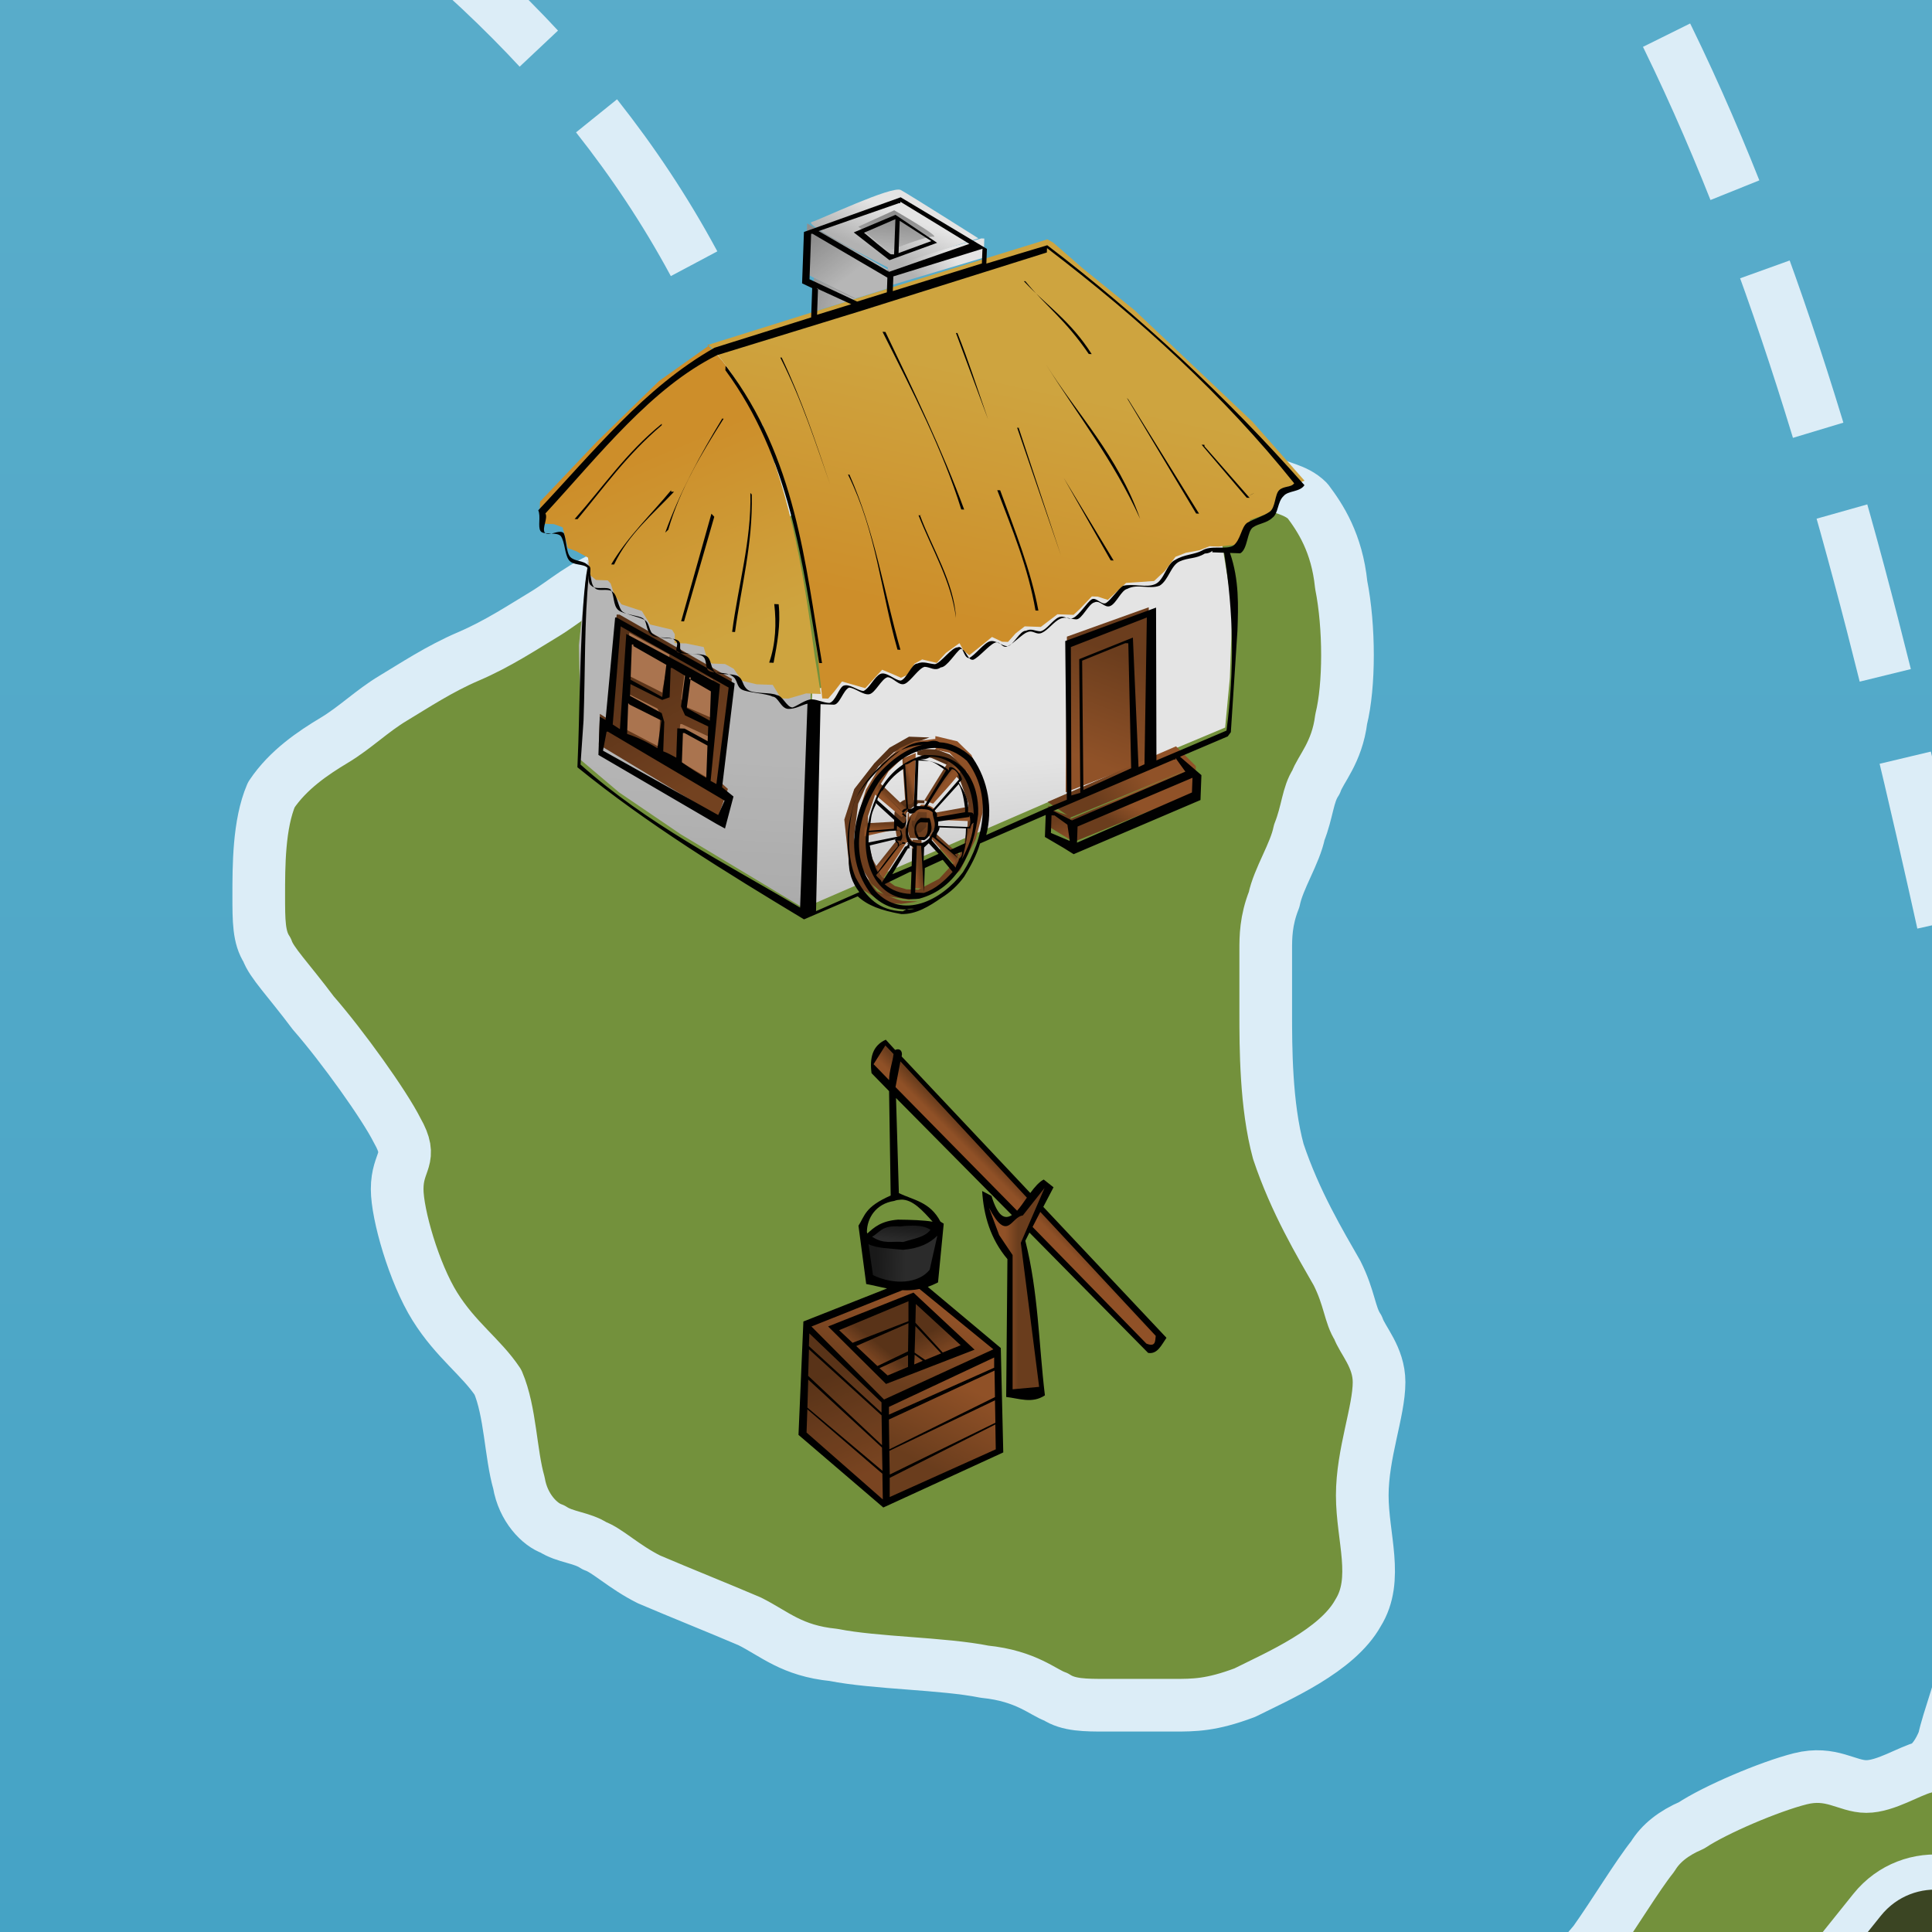 <?xml version="1.0" encoding="UTF-8"?>
<svg id="Layer_1" data-name="Layer 1" xmlns="http://www.w3.org/2000/svg" xmlns:xlink="http://www.w3.org/1999/xlink" viewBox="0 0 311.81 311.81">
  <rect x="0" y="0" width="311.81" height="311.81" fill="#808080" stroke="none"/>
  <defs>
    <style>
      .cls-1 {
        fill: url(#linear-gradient-8);
      }

      .cls-1, .cls-2, .cls-3, .cls-4, .cls-5, .cls-6, .cls-7, .cls-8, .cls-9, .cls-10, .cls-11, .cls-12, .cls-13, .cls-14, .cls-15, .cls-16, .cls-17, .cls-18, .cls-19, .cls-20, .cls-21, .cls-22, .cls-23, .cls-24, .cls-25, .cls-26, .cls-27, .cls-28, .cls-29, .cls-30, .cls-31, .cls-32, .cls-33, .cls-34, .cls-35, .cls-36, .cls-37, .cls-38, .cls-39, .cls-40, .cls-41, .cls-42, .cls-43 {
        stroke-width: 0px;
      }

      .cls-1, .cls-2, .cls-3, .cls-5, .cls-6, .cls-8, .cls-9, .cls-10, .cls-11, .cls-12, .cls-16, .cls-19, .cls-21, .cls-22, .cls-23, .cls-24, .cls-25, .cls-26, .cls-27, .cls-28, .cls-29, .cls-31, .cls-34, .cls-35, .cls-36, .cls-37, .cls-38, .cls-39, .cls-40, .cls-42, .cls-43 {
        fill-rule: evenodd;
      }

      .cls-2 {
        fill: url(#linear-gradient-11);
      }

      .cls-44 {
        clip-path: url(#clippath-20);
      }

      .cls-3 {
        fill: url(#linear-gradient-7);
      }

      .cls-4 {
        fill: url(#linear-gradient-33);
      }

      .cls-45 {
        fill: url(#New_Gradient_Swatch_1);
        stroke: url(#linear-gradient);
      }

      .cls-45, .cls-46, .cls-47, .cls-48, .cls-49 {
        stroke-miterlimit: 10;
      }

      .cls-5 {
        fill: url(#linear-gradient-16);
      }

      .cls-6 {
        fill: url(#linear-gradient-9);
      }

      .cls-7 {
        fill: #825e44;
      }

      .cls-8 {
        fill: url(#linear-gradient-18);
      }

      .cls-9 {
        fill: url(#linear-gradient-3);
      }

      .cls-50 {
        clip-path: url(#clippath-25);
      }

      .cls-46 {
        stroke-dasharray: 0 0 0 0 0 0 28.62 14.3 .01 0 0 0;
      }

      .cls-46, .cls-13, .cls-48, .cls-49, .cls-51 {
        fill: none;
      }

      .cls-46, .cls-47, .cls-48, .cls-49, .cls-52 {
        stroke: #dcedf7;
      }

      .cls-46, .cls-48, .cls-49, .cls-52 {
        stroke-width: 8.5px;
      }

      .cls-53 {
        clip-path: url(#clippath-15);
      }

      .cls-54 {
        opacity: 0;
      }

      .cls-10 {
        fill: #d49163;
      }

      .cls-11 {
        fill: url(#linear-gradient-28);
      }

      .cls-55 {
        clip-path: url(#clippath-26);
      }

      .cls-12 {
        fill: rgba(1, 1, 1, .2);
      }

      .cls-14 {
        fill: url(#linear-gradient-31);
      }

      .cls-47 {
        fill: #3b4523;
        stroke-width: 5.67px;
      }

      .cls-15 {
        fill: url(#linear-gradient-34);
      }

      .cls-56 {
        clip-path: url(#clippath-21);
      }

      .cls-57 {
        clip-path: url(#clippath-1);
      }

      .cls-58 {
        clip-path: url(#clippath-27);
      }

      .cls-16 {
        fill: url(#linear-gradient-23);
      }

      .cls-17, .cls-19 {
        fill: #010101;
      }

      .cls-18 {
        fill: url(#linear-gradient-35);
      }

      .cls-20 {
        fill: url(#linear-gradient-32);
      }

      .cls-21 {
        fill: url(#linear-gradient-17);
      }

      .cls-59 {
        clip-path: url(#clippath-24);
      }

      .cls-22 {
        fill: url(#linear-gradient-13);
      }

      .cls-23 {
        fill: url(#linear-gradient-27);
      }

      .cls-24 {
        fill: url(#linear-gradient-20);
      }

      .cls-60 {
        clip-path: url(#clippath-30);
      }

      .cls-61 {
        clip-path: url(#clippath-22);
      }

      .cls-25 {
        fill: #000;
      }

      .cls-26 {
        fill: url(#linear-gradient-2);
      }

      .cls-27 {
        fill: url(#linear-gradient-15);
      }

      .cls-62 {
        clip-path: url(#clippath);
      }

      .cls-28 {
        fill: url(#linear-gradient-5);
      }

      .cls-29 {
        fill: url(#linear-gradient-24);
      }

      .cls-63 {
        clip-path: url(#clippath-19);
      }

      .cls-64 {
        clip-path: url(#clippath-31);
      }

      .cls-30 {
        fill: url(#linear-gradient-36);
      }

      .cls-31 {
        fill: url(#linear-gradient-19);
      }

      .cls-32 {
        fill: url(#linear-gradient-30);
      }

      .cls-65 {
        clip-path: url(#clippath-29);
      }

      .cls-66 {
        clip-path: url(#clippath-18);
      }

      .cls-67 {
        clip-path: url(#clippath-14);
      }

      .cls-68 {
        clip-path: url(#clippath-17);
      }

      .cls-33 {
        fill: url(#linear-gradient-29);
      }

      .cls-34 {
        fill: url(#linear-gradient-22);
      }

      .cls-35 {
        fill: url(#linear-gradient-12);
      }

      .cls-36 {
        fill: url(#linear-gradient-14);
      }

      .cls-49 {
        stroke-dasharray: 0 0 0 0 0 0 27.35 13.67 0 0 0 0;
      }

      .cls-37 {
        fill: url(#linear-gradient-25);
      }

      .cls-69 {
        clip-path: url(#clippath-23);
      }

      .cls-38 {
        fill: url(#linear-gradient-6);
      }

      .cls-70 {
        opacity: .16;
      }

      .cls-52 {
        fill: #73913c;
        stroke-linejoin: round;
      }

      .cls-39 {
        fill: url(#linear-gradient-4);
      }

      .cls-40 {
        fill: url(#linear-gradient-21);
      }

      .cls-41 {
        fill: url(#linear-gradient-37);
      }

      .cls-51 {
        stroke: #383535;
        stroke-width: 2.44px;
      }

      .cls-71 {
        clip-path: url(#clippath-28);
      }

      .cls-42 {
        fill: url(#linear-gradient-26);
      }

      .cls-43 {
        fill: url(#linear-gradient-10);
      }
    </style>
    <linearGradient id="New_Gradient_Swatch_1" data-name="New Gradient Swatch 1" x1="14.48" y1="499.09" x2="14.48" y2="-691.47" gradientUnits="userSpaceOnUse">
      <stop offset="0" stop-color="#339ac1"/>
      <stop offset=".03" stop-color="#379cc2"/>
      <stop offset=".22" stop-color="#4ca6c7"/>
      <stop offset=".4" stop-color="#58acca"/>
      <stop offset=".58" stop-color="#5dafcc"/>
      <stop offset=".63" stop-color="#68b4cc"/>
      <stop offset=".71" stop-color="#75b9cc"/>
      <stop offset=".79" stop-color="#7abccd"/>
    </linearGradient>
    <linearGradient id="linear-gradient" x1="-406.97" y1="-96.19" x2="435.92" y2="-96.19" gradientUnits="userSpaceOnUse">
      <stop offset="0" stop-color="#fff"/>
      <stop offset="1" stop-color="#231f20"/>
    </linearGradient>
    <linearGradient id="linear-gradient-2" x1="172.86" y1="740.53" x2="169.07" y2="707.6" gradientTransform="translate(20.97 -590.38) rotate(2.07)" gradientUnits="userSpaceOnUse">
      <stop offset="0" stop-color="#b2b2b2"/>
      <stop offset="1" stop-color="#e4e4e4"/>
    </linearGradient>
    <linearGradient id="linear-gradient-3" x1="158.94" y1="685.08" x2="166.05" y2="646.23" gradientTransform="translate(20.97 -590.38) rotate(2.07)" gradientUnits="userSpaceOnUse">
      <stop offset="0" stop-color="#cd8e2a"/>
      <stop offset="1" stop-color="#cea43f"/>
    </linearGradient>
    <linearGradient id="linear-gradient-4" x1="114.28" y1="794.31" x2="116.41" y2="706.9" xlink:href="#linear-gradient-2"/>
    <linearGradient id="linear-gradient-5" x1="106.08" y1="691.91" x2="118.4" y2="713" gradientTransform="translate(20.97 -590.38) rotate(2.07)" gradientUnits="userSpaceOnUse">
      <stop offset="0" stop-color="#6b3d1d"/>
      <stop offset="1" stop-color="#905228"/>
    </linearGradient>
    <linearGradient id="linear-gradient-6" x1="106.86" y1="660.73" x2="120.36" y2="690.11" xlink:href="#linear-gradient-3"/>
    <linearGradient id="linear-gradient-7" x1="185.45" y1="689.87" x2="179.77" y2="706.93" xlink:href="#linear-gradient-5"/>
    <linearGradient id="linear-gradient-8" x1="181.96" y1="713.67" x2="189.3" y2="707.99" xlink:href="#linear-gradient-5"/>
    <linearGradient id="linear-gradient-9" x1="185.87" y1="717.58" x2="187.77" y2="714.03" xlink:href="#linear-gradient-5"/>
    <linearGradient id="linear-gradient-10" x1="148.69" y1="710.93" x2="147.27" y2="726.33" xlink:href="#linear-gradient-5"/>
    <linearGradient id="linear-gradient-11" x1="157.33" y1="710.45" x2="158.04" y2="721.59" xlink:href="#linear-gradient-5"/>
    <linearGradient id="linear-gradient-12" x1="151.68" y1="715.66" x2="151.91" y2="720.4" xlink:href="#linear-gradient-5"/>
    <linearGradient id="linear-gradient-13" x1="148.6" y1="142.14" x2="158.08" y2="119.64" gradientTransform="translate(-.12 -4.44) rotate(2.07)" xlink:href="#linear-gradient-5"/>
    <linearGradient id="linear-gradient-14" x1="151.22" y1="711.36" x2="151.93" y2="711.12" xlink:href="#linear-gradient-5"/>
    <linearGradient id="linear-gradient-15" x1="156.48" y1="711.34" x2="157.19" y2="711.82" xlink:href="#linear-gradient-5"/>
    <linearGradient id="linear-gradient-16" x1="158.93" y1="715.9" x2="158.93" y2="717.08" xlink:href="#linear-gradient-5"/>
    <linearGradient id="linear-gradient-17" x1="157.69" y1="721.64" x2="157.22" y2="722.12" xlink:href="#linear-gradient-5"/>
    <linearGradient id="linear-gradient-18" x1="153.62" y1="724.75" x2="152.68" y2="724.98" xlink:href="#linear-gradient-5"/>
    <linearGradient id="linear-gradient-19" x1="148.86" y1="723" x2="149.34" y2="723.48" xlink:href="#linear-gradient-5"/>
    <linearGradient id="linear-gradient-20" x1="147.32" y1="718.5" x2="147.32" y2="719.45" xlink:href="#linear-gradient-5"/>
    <linearGradient id="linear-gradient-21" x1="149.08" y1="713.99" x2="148.37" y2="714.94" xlink:href="#linear-gradient-5"/>
    <linearGradient id="linear-gradient-22" x1="153.24" y1="719.25" x2="154.42" y2="715.7" xlink:href="#linear-gradient-5"/>
    <linearGradient id="linear-gradient-23" x1="131.12" y1="632.91" x2="139.41" y2="635.52" xlink:href="#linear-gradient-2"/>
    <linearGradient id="linear-gradient-24" x1="133.93" y1="623.99" x2="139.14" y2="630.38" xlink:href="#linear-gradient-2"/>
    <linearGradient id="linear-gradient-25" x1="149.81" y1="630.38" x2="154.55" y2="625.64" xlink:href="#linear-gradient-2"/>
    <linearGradient id="linear-gradient-26" x1="144.41" y1="626.84" x2="147.01" y2="619.97" xlink:href="#linear-gradient-2"/>
    <linearGradient id="linear-gradient-27" x1="146.34" y1="620.9" x2="146.11" y2="626.12" xlink:href="#linear-gradient-2"/>
    <linearGradient id="linear-gradient-28" x1="175.82" y1="716.87" x2="177.72" y2="720.66" xlink:href="#linear-gradient-5"/>
    <clipPath id="clippath">
      <rect class="cls-13" x="-110.87" y="294.9" width="137.86" height="115.64"/>
    </clipPath>
    <clipPath id="clippath-1">
      <rect class="cls-13" x="-110.87" y="294.9" width="137.86" height="115.64"/>
    </clipPath>
    <clipPath id="clippath-14">
      <rect class="cls-13" x="-110.87" y="294.9" width="137.86" height="115.64"/>
    </clipPath>
    <clipPath id="clippath-15">
      <rect class="cls-13" x="-38.02" y="296.52" width="40.54" height="50.97"/>
    </clipPath>
    <clipPath id="clippath-17">
      <rect class="cls-13" x="128.87" y="167.81" width="59.38" height="75.51"/>
    </clipPath>
    <clipPath id="clippath-18">
      <rect class="cls-13" x="128.87" y="167.81" width="59.38" height="75.51"/>
    </clipPath>
    <clipPath id="clippath-19">
      <polygon class="cls-13" points="129.65 231.42 142.54 242.83 143.11 242.26 142.77 226.4 130.22 213.85 129.65 231.42"/>
    </clipPath>
    <linearGradient id="linear-gradient-29" x1="-277.41" y1="-708.96" x2="-275.3" y2="-708.96" gradientTransform="translate(-5682.86 2498.86) rotate(90) scale(8.21)" gradientUnits="userSpaceOnUse">
      <stop offset="0" stop-color="#6a3d1d"/>
      <stop offset="1" stop-color="#905127"/>
    </linearGradient>
    <clipPath id="clippath-20">
      <polygon class="cls-13" points="143 226.29 142.88 226.75 143.23 242.49 161.48 234.27 160.68 218.07 143 226.29"/>
    </clipPath>
    <linearGradient id="linear-gradient-30" x1="-493.33" y1="-558.06" x2="-491.23" y2="-558.06" gradientTransform="translate(3490.24 4015.07) scale(6.78)" xlink:href="#linear-gradient-29"/>
    <clipPath id="clippath-21">
      <polygon class="cls-13" points="145.51 207.69 130.79 213.74 130.33 214.31 143.11 226.4 161.03 217.73 148.93 207.58 145.51 207.69"/>
    </clipPath>
    <linearGradient id="linear-gradient-31" x1="-529.36" y1="-560.91" x2="-527.25" y2="-560.91" gradientTransform="translate(3304.59 3572.05) scale(5.98)" xlink:href="#linear-gradient-29"/>
    <clipPath id="clippath-22">
      <polygon class="cls-13" points="134.67 214.31 143 222.41 147.1 221.04 147.1 209.4 134.67 214.31"/>
    </clipPath>
    <linearGradient id="linear-gradient-32" x1="-99.28" y1="-1531.96" x2="-97.17" y2="-1531.96" gradientTransform="translate(22.53 -1611.45) rotate(-180) scale(1.19)" xlink:href="#linear-gradient-29"/>
    <clipPath id="clippath-23">
      <polygon class="cls-13" points="147.22 221.04 156.12 217.5 147.33 209.74 147.22 221.04"/>
    </clipPath>
    <linearGradient id="linear-gradient-33" x1="189.89" y1="-711.54" x2="192" y2="-711.54" gradientTransform="translate(-1124.75 -125.67) rotate(90) scale(1.79)" xlink:href="#linear-gradient-29"/>
    <clipPath id="clippath-24">
      <polygon class="cls-13" points="140.94 171.07 141.17 173.12 184.64 217.05 186.24 217.5 187.5 215.79 142.77 168.1 140.94 171.07"/>
    </clipPath>
    <linearGradient id="linear-gradient-34" x1="-155.24" y1="-1729.83" x2="-153.14" y2="-1729.83" gradientTransform="translate(10.51 -1529.42) rotate(-180)" xlink:href="#linear-gradient-29"/>
    <clipPath id="clippath-25">
      <polygon class="cls-13" points="167.07 192.74 162.74 197.31 161.6 196.97 159.42 193.2 159.2 195.14 160.23 198.33 163.08 203.13 162.74 224.8 167.3 224.8 168.21 224.01 165.24 200.5 169.13 192.17 168.78 190.92 167.07 192.74"/>
    </clipPath>
    <linearGradient id="linear-gradient-35" x1="-960.34" y1="-1605.79" x2="-958.23" y2="-1605.79" gradientTransform="translate(-795.99 -1401.14) rotate(-180)" xlink:href="#linear-gradient-29"/>
    <clipPath id="clippath-26">
      <path class="cls-13" d="M148.13,200.62l-2.97.57-2.85-.11-2.29-1.26-.68.46s.68,5.93.8,6.39c.12.46,2.74.34,2.74.34,0,0,4.22.46,4.68.46s3.42-1.26,3.42-1.26l.91-8.21-3.76,2.62Z"/>
    </clipPath>
    <linearGradient id="linear-gradient-36" x1="-158.71" y1="-295.82" x2="-156.6" y2="-295.82" gradientTransform="translate(-527.57 560.38) rotate(90) scale(2.28)" gradientUnits="userSpaceOnUse">
      <stop offset="0" stop-color="#191919"/>
      <stop offset="1" stop-color="#2b2b2b"/>
    </linearGradient>
    <clipPath id="clippath-27">
      <polygon class="cls-13" points="141.74 198.22 140.26 199.93 143.68 201.07 147.1 200.85 150.07 199.48 151.1 197.76 144.94 197.31 141.74 198.22"/>
    </clipPath>
    <linearGradient id="linear-gradient-37" x1="269.15" y1="-1201.99" x2="271.25" y2="-1201.99" gradientTransform="translate(483.72 -1307.37) rotate(-180) scale(1.25)" xlink:href="#linear-gradient-36"/>
    <clipPath id="clippath-28">
      <rect class="cls-13" x="128.87" y="167.81" width="59.38" height="75.51"/>
    </clipPath>
    <clipPath id="clippath-29">
      <rect class="cls-13" x="129.65" y="213.85" width="13.46" height="28.98"/>
    </clipPath>
    <clipPath id="clippath-30">
      <rect class="cls-13" x="147.22" y="209.74" width="8.9" height="11.3"/>
    </clipPath>
    <clipPath id="clippath-31">
      <rect class="cls-13" x="134.67" y="209.4" width="12.44" height="13.01"/>
    </clipPath>
  </defs>
  <rect class="cls-45" x="-406.47" y="-691.47" width="841.89" height="1190.55"/>
  <path id="island_14" data-name="island 14" class="cls-52" d="M151.47,70.04c-3.39,2.03-6.1,2.03-10.16,3.39-4.74.68-11.51,3.39-14.9,5.42-3.39,2.03-3.39,4.74-8.13,6.77-4.06,2.03-13.54,4.74-18.96,6.77s-8.13,4.74-11.51,6.77-7.45,4.74-12.19,6.77c-4.74,2.03-8.8,4.74-12.19,6.77-3.39,2.03-6.1,4.74-9.48,6.77s-7.45,4.74-10.16,8.8c-2.03,4.74-2.03,11.51-2.03,16.25,0,4.06,0,6.77,1.35,8.8.68,2.03,3.39,4.74,7.45,10.16,4.74,5.42,11.51,14.9,13.54,18.96,2.71,4.74,0,4.74,0,9.48,0,4.06,2.71,13.54,6.1,18.96s7.45,8.13,10.16,12.19c2.03,4.74,2.03,11.51,3.39,16.25.68,4.06,3.39,6.77,5.42,7.45,2.03,1.35,4.74,1.35,6.77,2.71,2.03.68,4.74,3.39,8.8,5.42,4.74,2.03,11.51,4.74,16.25,6.77,4.06,2.03,6.77,4.74,13.54,5.42,6.77,1.35,17.61,1.35,24.38,2.71,6.77.68,9.48,3.39,11.51,4.06,2.03,1.35,4.74,1.35,8.13,1.35h10.84c3.39,0,6.1,0,11.51-2.03,5.42-2.71,14.9-6.77,18.28-12.87,3.39-5.42.68-12.19.68-18.96s2.71-13.54,2.71-18.28c0-4.06-2.71-6.77-3.39-8.8-1.35-2.03-1.35-4.74-3.39-8.8-2.71-4.74-6.77-11.51-9.48-19.64-2.03-7.45-2.03-16.93-2.03-22.35v-10.16c0-2.03,0-4.74,1.35-8.13.68-3.39,3.39-7.45,4.06-10.84,1.35-3.39,1.35-6.1,2.71-8.13.68-2.03,3.39-4.74,4.06-10.16,1.35-5.42,1.35-14.9,0-21.67-.68-6.77-3.39-10.84-5.42-13.54-2.03-2.03-4.74-2.03-6.77-3.39-2.03-.68-4.74-3.39-8.8-3.39-4.74,0-11.51,2.71-16.93,0-6.1-2.03-10.16-8.8-14.9-10.16-4.74-.68-8.8,3.39-12.19,6.1"/>
  <path id="island_59" data-name="island 59" class="cls-52" d="M333.16,227.54c-3.76,0-6.27,0-8.15,1.88-1.88,2.51-4.39,6.27-5.01,11.91-1.25,5.01-1.25,11.28-1.25,15.66,0,3.76,0,6.27-1.25,10.03-.63,4.39-3.13,10.65-3.76,13.79q-1.25,3.13-3.13,4.39c-2.51.63-6.27,3.13-9.4,3.13s-5.64-2.51-10.65-1.25-13.78,5.01-17.55,7.52q-4.39,1.88-6.27,5.01c-2.51,3.13-6.27,9.4-9.4,13.79-3.13,3.76-5.64,6.27-7.52,9.4s-4.39,6.89-4.39,11.28,2.51,8.15,2.51,11.28-2.51,5.64-5.64,8.77c-3.13,3.13-6.89,6.89-13.16,8.15-6.27,1.25-15.04-1.25-18.8,1.88-4.39,3.13-4.39,11.91-2.51,18.17,2.51,6.27,6.27,10.03,9.4,12.53,3.13,1.88,5.64,1.88,7.52,1.88h9.4c5.01,0,13.78,0,18.8-1.25,5.01-.63,7.52-3.13,11.28-3.13,4.39,0,10.65,2.51,15.04,5.64,3.76,3.13,6.27,6.89,10.03,10.03,4.39,3.13,10.65,5.64,15.04,5.64,3.76,0,6.27-2.51,10.03-1.25,4.39,1.25,10.65,5.01,15.04,6.27,3.76,1.25,6.27-1.25,9.4-1.25s6.89,2.51,12.53,1.25c5.01-1.25,11.28-5.01,15.66-7.52,3.76-1.88,6.27-1.88,9.4-5.01s6.89-9.4,9.4-15.66c1.88-6.27,1.88-12.53,1.88-15.66s0-3.13-1.88-4.39c-2.51-.63-6.27-3.13-9.4-6.27-3.13-3.13-5.64-6.89-8.77-10.03-3.13-3.13-6.89-5.64-9.4-9.4-1.88-4.39-1.88-10.65,2.51-13.79,3.76-3.13,12.53-3.13,17.55-4.39,5.01-.63,7.52-3.13,9.4-5.01,1.88-1.88,4.39-4.39,4.39-6.27s-2.51-4.39-1.25-8.15c1.25-4.39,5.01-10.65,7.52-15.04,1.88-3.76,1.88-6.27,3.13-10.03.63-4.39,3.13-10.65,3.76-15.04,1.25-3.76,1.25-6.27-1.88-9.4-3.13-3.13-9.4-6.89-14.41-8.15-5.64-1.25-9.4,1.25-15.04,0-5.01-1.25-11.28-5.01-15.66-9.4-3.76-4.39-6.27-8.15-10.03-10.65-4.39-1.88-10.65-1.88-15.04-1.88"/>
  <g>
    <path class="cls-46" d="M-46.91-72.47C8.61-49.88,87.57-16.7,118.21,55.45"/>
    <path class="cls-48" d="M118.22,55.46c1.82,4.29,3.47,8.71,4.94,13.28"/>
  </g>
  <path class="cls-49" d="M-48.93-123.63C261.77-154.48,284.41,16.76,325.27,202.5"/>
  <g id="nicubunu_RPG_map_symbols_Farm">
    <g id="layer2">
      <path id="path3863" class="cls-26" d="M131.09,111.7l-1.26,34.8,42.39-18.38,25.51-10.7.76-8.03.41-11.36-1.94-11.92s-65.37,24.67-65.88,25.6Z"/>
      <path id="path3843" class="cls-9" d="M169.04,38.63l-26.13,8.07-28.53,8.93h0c4.56,4.91,5.85,8.75,8.77,13.12,5.24,12.52,7.16,24.91,8.84,37.54l.72,6.43.95.03.99-1.15,1.24-1.61,1.88.54,1.88.54,2.72-2.98,1.87.78,1.17.52.96-.44,1.25-1.85,1.21-.67,2.35.56,1.48-1.61,2.19-1.58.67,1.21.92.74,1.71-1.36,1.95-1.59,1.63.77.95.03,1.24-1.38,1.46-1.13,2.6.09,2.68-2.04,2.6.09.98-.91,1.97-2.06.95.03,1.64.53,2.94-2.74,4.52-.31,1.72-1.6,1.74-2.31,1.68-.65,2.15-.4,1.68-.65,1.42.05,3.33-.35,1.8-3.96,2.4-.86,1.69-.89.8-2.34.99-1.15,2.88-1.08-8.43-9.55-19.03-17.99-8.29-6.7-4.83-4.2-.93-.51h0Z"/>
      <path id="path3859" class="cls-39" d="M94.87,90.48l-1.44,13.7.28,11.86-.23,6.39,6.44,5.45,9.95,6.76,19.72,11.85,1.26-35.04s-36.23-20.75-36.22-20.98h.24Z"/>
      <path id="path3867" class="cls-28" d="M99.53,99.18l-1.55,16.78-1.16-.75-.18,4.97,19.26,11.6,1.58-4.45-1.38-1.24,2.02-16.52-18.12-10.37s-.47-.02-.47-.02Z"/>
      <path id="path3871" class="cls-10" d="M101.56,102.1l-.25,6.87,5.59,2.81.02-.47,1.15-5.65s-6.51-3.55-6.51-3.55ZM110.61,107.64l-.66,5.19.67,1.21,4.2,1.81.22-6.16-4.19-2.05h-.24ZM100.74,111.79l-.21,5.68,5.82,3.05.18-4.97c.02-.47-.43-1.2-.43-1.2l-5.59-2.81h.24s0,.25,0,.25ZM109.8,116.86l-.68,5.66,5.11,3.03.24-6.63-4.43-2.06h-.24Z"/>
      <path id="path3880" class="cls-12" d="M94.87,90.48l-1.44,13.7.28,11.86-.23,6.39,6.44,5.45,9.95,6.76,19.72,11.85,1.26-35.04s-36.23-20.75-36.22-20.98h.24Z"/>
      <path id="path3845" class="cls-38" d="M114.62,55.63l-8.27,5.87-10.07,9.83-9.12,9.63-.09,2.6.68.97,1.66.06,1.4.52.83,3.35,1.4.52,1.86,1.02.37,2.86.92.74,1.89.07.46.49.64,1.92,1.13,1.46,3.28,1.07,1.34,2.18,3.53.84.45.73-.05,1.42,1.89.07,2.82.58.63,2.16.69.5,2.13.08,1.39.76,1.35,1.95,2.35.56,2.6.09,1.34,2.18,1.18.04,2.88-.84,2.37.09-.97-5.96c-1.68-12.62-3.6-25.02-8.84-37.54-2.92-4.37-3.73-8.43-8.54-12.87,0,0,.47.02.47.02Z"/>
      <path id="path3884" class="cls-3" d="M171.99,127.87l.2-25.12,13.21-4.74.06,24.66-13.46,5.2Z"/>
      <path id="path3888" class="cls-1" d="M169.09,129.43l3.7,2.5,20.21-8.28-3.2-3.2-20.71,8.97Z"/>
      <path id="path3892" class="cls-6" d="M172.78,132.17l20.22-8.52-.15,4.26-19.25,7.84s-.82-3.59-.82-3.59Z"/>
      <path id="path3896" class="cls-43" d="M150.26,119.03l-3.55-.13-3.15,1.78-2.46,2.52-3.23,4.15-1.6,4.92.88,8.33,1.56,2.66,3.25,2.01,1.64.53,1.89.07,2.62-.38-2.37-.09c-.71-.03-4.21-1.57-4.21-1.57l-2.71-3.65-1-5.01.67-5.43,1.55-3.5,1.75-2.54,2.45-2.28,2.17-1.11,3.6-1.29h.24Z"/>
      <path id="path3900" class="cls-2" d="M147.81,121.31l1.44-.42,1.89.07,2.11.79,2.31,1.74,1.75,4.09-.17,4.73-.58,3.06-2.04,3.96,1.05-2.81.59-3.3.13-3.55-1.29-3.6-2.27-2.69-2.33-1.03-2.35-.56.02-.47s-.24,0-.24,0Z"/>
      <path id="path3907" class="cls-35" d="M149.18,129.18l-3.08-.11c-1.2.43-1.47,1.37-1.73,2.07l-.05,1.42.39,2.38,1.39,1,1.42.05-.91-.98-.42-1.44.09-2.37.98-.91.97-.68.95.03.02-.47Z"/>
      <path id="path3911" class="cls-12" d="M150.26,119.03l-3.55-.13-3.15,1.78-2.46,2.52-3.23,4.15-1.6,4.92.88,8.33,1.56,2.66,3.25,2.01,1.64.53,1.89.07,2.62-.38-2.37-.09c-.71-.03-4.21-1.57-4.21-1.57l-2.71-3.65-1-5.01.67-5.43,1.55-3.5,1.75-2.54,2.45-2.28,2.17-1.11,3.6-1.29h.24Z"/>
      <path id="path3913" class="cls-12" d="M147.81,121.31l1.44-.42,1.89.07,2.11.79,2.31,1.74,1.75,4.09-.17,4.73-.58,3.06-2.04,3.96,1.05-2.81.59-3.3.13-3.55-1.29-3.6-2.27-2.69-2.33-1.03-2.35-.56.02-.47s-.24,0-.24,0Z"/>
      <path id="path3915" class="cls-12" d="M149.18,129.18l-3.31-.12c-.73.45-1.23,1.14-1.5,2.08l-.05,1.42.39,2.38,1.39,1,1.42.05-.91-.98-.42-1.44.09-2.37.98-.91.97-.68.95.03.02-.47Z"/>
      <path id="path3917" class="cls-22" d="M150.72,119.28l-3.09.36-2.41,1.1-2.93,2.5-2.52,4.18-1.08,3.52-.6,3.53.76,5.24,1.79,2.91,2.3,1.98,3.77.61,3.59-1.06,4.63-3.63,2.56-5.12,1.1-4.23.16-4.5-1.96-4.81-2.29-2.22-3.53-.84-.02.47h-.24ZM150.9,120.95l2.35.56,2.74,2.94.65,1.68.58,3.58-.11,3.08-1.03,2.33-.78,1.87-.77,1.63-2.96,3.21-3.38,1.77-1.89-.07-1.88-.54-2.08-1.5-1.55-2.9-.83-3.35.13-3.55,1.33-3.98,2.01-3.25,2.45-2.28,3.37-1.54,1.89.07h0l-.25.23Z"/>
      <path id="path3924" class="cls-36" d="M145.63,122.42l.46,6.89-.02.47.95.03.49-.46.28-7.81-2.16.87h0Z"/>
      <path id="path3928" class="cls-27" d="M149.18,129.18l4.03-6.49,1.17.52s.91.98.67,1.21c-.02.47-4.46,5.29-4.46,5.29l-1.4-.52Z"/>
      <path id="path3932" class="cls-5" d="M151.01,131.15l5.49-.99.44.96-.52,1.4-5.45-.2.04-1.18Z"/>
      <path id="path3936" class="cls-21" d="M150.43,133.97l4.36,3.95-.77,1.63-4.1-4.65.74-.92h-.24Z"/>
      <path id="path3940" class="cls-8" d="M147,143.56l.29-8.05,1.42.05.43,7.84-2.13-.08h0v.24Z"/>
      <path id="path3944" class="cls-31" d="M141.2,140.04l4.22-5.3.71.03.45.73-4.02,6.26-1.12-1.7h-.24Z"/>
      <path id="path3948" class="cls-24" d="M139.8,132.87l5.23-.29-.04,1.18-5.5,1.22.06-1.66.5-.69h-.24s0,.23,0,.23Z"/>
      <path id="path3952" class="cls-40" d="M141.94,126.31l4.35,4.19-.03.71-.74.68-4.37-3.71.52-1.17.51-.93h-.24s0,.23,0,.23Z"/>
      <path id="path3956" class="cls-34" d="M146.5,131.22l-.09,2.37.41,1.67,2.6.09,1.48-1.61.09-2.37c.03-.95-.67-1.21-1.37-1.47l-.95-.03-.98.91-.99,1.15.03-.71h-.24Z"/>
      <path id="path3960" class="cls-12" d="M147.65,132.21l.52-1.17,1.42.05-.09,2.37-.98.91-.71-.03-.67-1.21.03-.71.47.02v-.24Z"/>
      <path id="path3962" class="cls-16" d="M131.36,44.86l-.2,5.45,6.95-2.12-6.75-3.33Z"/>
      <path id="path3966" class="cls-29" d="M130.26,36.05l13.24,7.59-.1,2.84s-5.28,1.71-5.51,1.7-7.91-4.08-7.91-4.08l.29-8.05Z"/>
      <path id="path3970" class="cls-37" d="M143.3,42.68l15.09-4.2.47.02-.11,3.08-15.58,4.65.13-3.55Z"/>
      <path id="path3974" class="cls-42" d="M143.28,43.16s-13.74-6.9-12.3-7.32,13.02-5.93,14.41-5.17,12.52,7.8,12.52,7.8c0,0-14.63,4.69-14.63,4.69Z"/>
      <path id="path3978" class="cls-23" d="M138.54,36.58l5.78-2.64s7.9,4.55,6.25,4.26c-1.42-.05-7.2,2.35-7.2,2.35,0,0-4.84-3.97-4.84-3.97Z"/>
      <path id="path3982" class="cls-12" d="M131.36,44.86l-.2,5.45,6.95-2.12-6.75-3.33Z"/>
      <path id="path3984" class="cls-12" d="M130.26,36.05l13.24,7.59-.1,2.84s-5.28,1.71-5.51,1.7-7.91-4.08-7.91-4.08l.29-8.05Z"/>
      <path id="path3986" class="cls-12" d="M138.54,36.58l5.78-2.64s7.9,4.55,6.25,4.26c-1.42-.05-7.2,2.35-7.2,2.35,0,0-4.84-3.97-4.84-3.97Z"/>
      <path id="path4121" class="cls-11" d="M169.06,130.14c.68.74,3.74,1.56,3.74,1.56l-.14,3.79-3.71-2.27.58-3.06"/>
    </g>
    <g id="layer1">
      <path id="path2801" class="cls-19" d="M198.65,118.17l1.06-16.32c.15-4.02.3-8.29-1.2-12.61l1.66.06c1.21-.67,1.08-3.52,2.05-4.19s2.16-.63,3.14-1.55c.97-.68.8-2.58,1.79-3.49.74-.92,2.63-.62,3.38-1.77-12.53-14.2-26.51-27.27-41.51-38.72l-9.83,2.96.09-2.37-13.92-8.33h0l-15.61,5.6-.3,8.29,1.63.77-.17,4.73-15.59,4.89c-11.37,6.46-19.57,16.84-28.45,26.24.44.96-.09,2.6.35,3.33s2.6.09,3.29.83c.68.97.61,2.87,1.28,3.84s2.35.56,3.04,1.29h0c-1.13,5.17-1.29,22.71-1.49,28.16l-.15,4.02c11.28,9.18,24.04,16.99,36.57,24.55l8.67-3.72c1.61,1.48,3.71,2.27,7.01,2.86,2.37.09,4.55-1.26,6.49-2.61,1.45-.9,2.68-2.04,3.68-3.42,1.01-1.62,2.02-3.48,2.56-5.36l10.6-4.6-.13,3.55,3.02,1.77,1.62,1.01,20.47-8.74.15-4.02-3.45-2.97,7.7-3.28M145.32,32.56l11.13,6.8-12.96,4.51-11.38-6.57,12.96-4.51h.24s0-.23,0-.23ZM144.53,34.67l-6.74,2.84,5.76,4.48,7.69-2.8-6.71-4.51ZM144.51,35.38l-.21,5.68-.47-.02c0,.24-4.38-3.48-4.38-3.48,0,0,5.06-2.19,5.06-2.19ZM145.21,35.64l5.1,3.27-5.29,1.94.19-5.21ZM131.15,37.74l12.07,7.07-.09,2.37-4.79,1.49-7.69-3.6.26-7.34h.24ZM168.99,40.05c15,11.45,28.54,23.79,39.88,37.95-.5.69-1.67.41-2.41,1.1s-.58,2.82-1.55,3.5-2.41,1.1-3.62,1.77c-.97.68-1.05,2.81-2.27,3.71-1.21.67-3.55-.13-5.01.77-1.21.67-2.87.61-4.32,1.5-1.45.66-1.78,3.25-3.22,3.91-1.45.66-3.55-.13-5.23.29-.73.45-1.98,2.3-2.71,2.75s-1.62-1.01-2.35-.56-1.99,2.54-2.95,2.98c-.96.44-1.4-.52-2.37-.09s-1.97,2.06-2.93,2.26c-.95-.03-1.4-.52-2.37-.09-.95-.03-1.98,2.3-2.93,2.5-.95-.03-1.86-1.02-2.82-.81s-2.45,2.28-3.42,2.72c-.95-.03-.87-2.16-1.83-1.73-.95-.03-2.7,2.51-3.65,2.71-.95-.03-1.88-.54-2.84-.1-.95-.03-1.75,2.54-2.71,2.75-.95-.03-2.32-1.51-3.28-1.07s-1.74,2.31-2.71,2.75c-.95-.03-2.32-1.27-3.29-.83-.73.45-1.28,2.56-2.23,2.76-.95-.03-1.88-.54-2.82-.58s-2.41,1.1-3.13,1.31c-.95-.03-1.59-1.95-2.54-1.99-.93-.51-3.79-.14-4.71-.88s-.65-1.68-1.58-2.19-2.6-.09-3.53-.6-.63-2.16-1.56-2.66-2.84-.1-3.77-.61.05-1.42-.88-1.93-2.84-.1-3.76-.85c-.93-.51-.64-1.92-1.57-2.43s-2.82-.81-3.51-1.31-.85-2.64-1.55-3.14c-.68-.74-2.13-.08-2.82-.58s-.66-1.45-.86-2.4l.02-.47h0c.02-.47.03-.71-.44-.96-.68-.74-2.11-.55-2.8-1.29s-.61-2.87-1.05-3.83c-.68-.74-2.39.62-3.08-.11-.45-.73.56-2.35.11-3.08,8.88-9.64,17.09-20.24,27.71-25.55l22.77-7,30.45-9.57h0s.03-.71.03-.71ZM158.55,40.39l-.08,2.13-14.38,4.46.09-2.37,14.38-4.46h0v.24ZM165.48,45.38h0c3.41,4.15,6.42,6.16,10.24,11.75l.47.02c-3.36-5.34-7.3-7.85-10.95-11.77h.24ZM131.78,46.53l5.6,2.57-5.51,1.7.15-4.26h-.24ZM154.75,53.76l-.47-.02,5.19,13.94h0c-1.93-5.52-3.21-9.6-4.95-13.93h.24ZM142.9,53.57l-.47-.02c4.87,9.66,9.74,19.08,12.71,28.67l.47.02c-3.45-9.37-8.08-19.02-12.71-28.67ZM168.79,58.77c5.15,8.25,10.83,15.33,15.22,24.97h0c-3.66-10.33-10.06-16.72-15.22-24.97l-.47-.02.47.02ZM126.4,57.72l-.47-.02c3.54,7,5.67,13.72,8.03,20.44h0c-2.36-6.96-4.49-13.44-7.8-20.43h.24ZM117.1,59.04l-.03.71c10.39,14.12,12.4,30.79,15.13,47.25l.47.02c-2.73-16.22-4.26-33.1-15.35-47.73h0l-.23-.25ZM181.87,64.22l11.18,18.66.47.02-11.42-18.43h0l-.23-.25ZM164.63,69.05l-.47-.02,7.08,20.64h0l-6.84-20.63h.24ZM116.56,67.56c-3.53,5.8-6.83,11.84-9.2,18.4l.49-.46c1.9-6.57,5.42-12.37,8.94-17.93l-.47-.02h.24ZM106.81,68.39c-5.86,4.77-9.37,10.09-14.07,15.38l.47.02c4.21-5.06,7.96-10.38,13.59-15.16h0v-.24ZM194.4,71.79l-.47-.02,7.28,8.56.47.02-7.29-8.32h0v-.24ZM201.45,80.1h0c1.69-.89.73-.45,0,0ZM171.68,77.13l7.58,13.31.47.02-8.05-13.33h0ZM136.86,76.59h0c4.64,9.41,5.25,18.68,7.99,28.26l.47.02c-2.74-9.58-4.06-18.87-8.23-28.27h-.24ZM160.95,79.11c2.38,6.25,5,12.51,6.17,19.42l.47.02c-1.19-6.44-3.8-12.94-6.17-19.42,0,0-.47-.02-.47-.02ZM108.32,79.11c-3.22,3.91-6.9,7.34-9.68,11.98l.47.02c2.31-4.89,6.22-8.07,9.67-11.74l-.47-.02v-.24ZM121.1,79.57c.2,7.59-1.96,14.86-2.94,22.41l.47.02c.98-7.31,2.88-14.12,2.7-22.19h0l-.23-.25ZM148.71,83.18l-.47-.02c2.17,5.53,5.31,10.62,6.04,16.57h0c-.27-5.7-3.86-11.28-5.8-16.57h.24ZM114.82,82.9l-4.89,17.37.47.02,4.88-16.89-.46-.49ZM195.67,89.14l1.89.07c1.54,9.78,1.69,18.79.39,28.7l-7.7,3.28h0l-3.61,1.53-.06-24.66-14.66,5.4.26,25.61-2.65,1.09h0l-10.36,4.6c1.1-4.23.32-8.76-2.16-12.4-1.83-1.73-3.7-2.5-5.36-2.56-.93-.51-1.66-.06-2.13-.08-2.37-.09-3.83,1.05-5.78,2.64-1.47,1.37-5.15,4.79-5.96,7.37-.57,2.59-1.34,4.22-.79,8.74-.09,2.37.57,4.05,1.7,5.51l-6.99,3.07.73-33.4,2.13.08c.95.03,1.51-2.32,2.47-2.76.95.03,2.32,1.27,3.28,1.07s1.99-2.54,2.94-2.74c.95.03,1.84,1.49,2.81,1.05s2.22-2.53,3.18-2.73c.95.03,1.63.77,2.6.09.95.03,2.46-2.52,3.19-2.97.95.03,1.12,1.94,2.07,1.73.96-.44,2.45-2.28,3.42-2.72s1.15.99,2.11.55,2.44-2.05,3.16-2.26c.96-.44,1.4.52,2.37.09s1.96-1.83,2.93-2.26,1.66.06,2.6.09,1.99-2.54,2.94-2.74c.96-.44,1.62,1.01,2.59.57s1.75-2.54,2.71-2.75c1.69-.89,3.55.13,5.23-.52,1.45-.9,1.78-3.25,3.22-3.91,1.45-.66,2.62-.38,4.08-1.28,0,0,.71.03,1.2-.43h0v.24ZM94.18,116.29c.29-8.05.12-16.35.85-23.44-.03.71-.05,1.42.41,1.67.68.74,2.37.09,3.06.58.68.74.38,2.62,1.3,3.37s3.29.83,3.98,1.33.41,1.91,1.33,2.66,3.08.11,3.76.85c.93.51-.05,1.42.41,1.91.93.51,3.08.11,4.01.62s.41,1.91,1.1,2.41,2.84.1,3.76.85c.93.51.65,1.68,1.58,2.19s4.01.62,4.94,1.13c.95.03,1.35,1.95,2.54,1.99s2.16-.63,3.11-.84l-1.19,32.91c-12.3-7.32-24.64-13.45-35.44-23.09M185.09,99.66l-.38,23.69-.96.44-.91-20.89-8.66,3.48.17,21.58-1.44.42-.08-23.95M124.96,97.49c.36,3.09.24,6.41-.82,9.45l.71.03c.58-3.06,1.17-6.12.82-9.45l-.71-.03ZM99.28,99.65l-1.55,16.54-.93-.51-.22,6.16,19.04,11.12,1.39.76,1.37-5.17-1.84-1.49,2.03-16.76-19.05-10.64h-.24ZM182.1,103.82l.46,20.17h0l-7.71,3.51-.2-20.87,6.98-2.83.47.02ZM100.18,101.1l17.42,9.87-1.98,15.57-.93-.51,1.51-15.59-15.12-8.13-1.03,15.37-1.16-.75,1.28-15.84ZM102.2,104.26l5.34,3.04-.66,5.19-5.11-2.79.21-5.68h.24s0,.25,0,.25ZM108.47,107.8l2.09,1.26-.65,4.95.66,1.45,3.73,1.79-.09,2.37-3.72-2.03-1.18-.04-.17,4.73c-.93-.51-1.39-.76-2.1-1.02l.17-4.73-.42-1.44-5.11-2.79.07-1.89,5.12,2.56,1.2-.43.19-5.21h0l-.02.47h.24ZM111.25,109.56l3.48,2.02-.17,4.73-3.72-2.03.65-4.95h-.24s0,.23,0,.23ZM101.62,113.72l5.12,2.56-.64,4.48c-1.62-1.01-3.25-1.78-4.89-2.31l.18-4.97h0l.23.25ZM110.46,118.3l3.72,2.03-.19,5.21c-.93-.51-2.55-1.51-3.94-2.51l.17-4.73h.24ZM98.14,118.1l18.8,11.11-1.03,2.33-18.59-10.39.58-3.06h.24ZM149.03,120.17c-2.87.61-5.79,2.87-7.78,5.41-3.76,5.55-4.98,13.1-.67,18.7,2.05,2.21,4.64,2.78,7.03,2.39-.71-.03-1.18-.04-1.91.41-3.79-.14-5.85-2.11-7.62-5.49-1.31-3.13-1.39-7.4-.28-11.86,1.06-3.04,3.52-5.56,5.72-7.38,1.47-1.37,3.39-2.01,5.53-2.17ZM150.67,120.7l.71.03c1.66.06,3.29.83,4.67,2.06,4.07,5.36,2.87,12.43-.65,17.99-3.49,4.62-9.76,7.71-14.1,3.05-4.31-5.37-2.87-12.43.64-17.76,2.24-3,5.4-5.26,8.96-5.37h-.24ZM189.73,122.35l1.58,2.19-18.3,7.87-3.03-1.53,19.5-8.3h.24s0-.23,0-.23ZM150.16,121.87l-.95-.03c-6.22,1.67-8.8,7.27-9.49,13.41-.21,5.68,2.7,10.53,8.65,9.79,6.22-1.67,8.81-7.74,9.5-13.64.19-5.21-2.5-9.57-7.72-9.52ZM150.15,122.11c4.97.18,6.93,4.99,7.01,9.5,0,0,.02-.47-.46-.49l-.47-.02.02-.47c.06-1.66-.61-2.87-1.5-4.32l.49-.46c.03-.71-1.34-2.42-2.06-1.97l-.02.47c-1.38-1.24-3.03-1.53-4.68-1.83.47.02,1.18.04,1.67-.41ZM148.23,122.75l1.42.05c1.18.04,2.1,1.02,3.03,1.53l-3.53,5.8-1.18-.04.27-7.58h0v.24ZM147.76,122.73l-.27,7.58s-.97.68-.95-.03l-.46-6.89c.47.02.96-.44,1.45-.66h.24ZM145.82,123.85l.47,6.65c-.32-.01-.56.14-.73.45l-3.2-3.2c.76-1.39,2-2.77,3.45-3.67h0v-.24ZM192.46,125.53l-.09,2.37-18.55,8.1.09-2.6s18.54-7.87,18.54-7.87ZM153.63,124.13c.71.03,1.38,1.24,1.12,1.7l-4.2,4.83s-.46-.49-.93-.51c1.26-2.09,2.52-4.18,4.01-6.02ZM154.73,126.54c.67,1.21.85,2.64,1.04,4.07l-.02.47-4.53.78c.02-.47.03-.71-.44-.96,0,0,3.95-4.36,3.95-4.36ZM142.36,127.75l3.89,3.93c-.03.71-.04,1.18-.52,1.17l-4.13-3.71c.02-.47.52-1.17.77-1.63h0v.24ZM141.34,129.61l2.98,2.72-.05,1.42-4.04.33c.55-2.11.08-2.13,1.1-4.23M146.53,130.51l-.02.47c.45.73,1.18.04,1.42.05h0c-.47-.02-.73.45-.98.91-1,1.39-1.06,3.04-.16,4.5h0s.47.02.69.5l-.71-.03.02-.47c.02-.47-.93-.51-1.17-.52,0,0-.02.47-.49.46,0,0,.02-.47-.45-.73l.71.03c.5-.69.05-1.42.06-1.66l-.71-.03.03-.71h0l.69.5c.47.02.98-.91.78-1.87l-.69-.5.49-.46.49-.46ZM148.89,130.59c.47.02,1.18.04,1.64.53-.04,1.18,1.12,1.94-.63,4.24-.98.91-1.69.89-2.86.37-.9-1.22-.36-3.09.15-4.26.49-.46.98-.91,1.45-.9h.24ZM170.19,131.6l2.08,1.5.38,2.62-3.04-1.29.1-2.84s.47.02.47.02ZM156.44,131.58s.43,1.2-.07,1.89l-4.97-.18.03-.71,5.24-.76h-.24s0-.25,0-.25ZM148.61,132.01c-.73.45-.99,1.15-1.01,1.62-.03.71-.04,1.18.64,1.92l.95.03c1.45-.9,1.27-2.32.84-3.53l-1.66-.06h.24ZM149.77,132.52l-.04,1.18c-.02.47-.03.95-.52,1.4l-.95-.03s-.44-.96-.43-1.2.03-.95.75-1.16l1.18.04v-.24ZM157.11,132.79c-.08,2.13-.86,4-1.87,5.86.53-1.64.83-3.29.89-4.95l.47.02s.03-.71.51-.93ZM151.4,133.53l4.5.16-.09,2.37-2.41,1.1-2.3-1.98c.03-.95.51-.93.53-1.64h-.24ZM145.21,134.02s.45.73-.03.95l-5.01,1,.06-1.66,4.99-.29ZM150.63,135.16l4.14,3.47c-.02.47-.51.93-.52,1.4l-3.87-4.41.02-.47h.24ZM144.45,135.41s-.02.47.45.73l-.02.47c-1.24,1.38-2.23,2.76-3.23,4.15-.67-1.21-1.08-2.88-1.27-4.31l4.3-1.03h-.24ZM146.09,135.95c.47.02.69.5-.03.71l-3.76,5.79c.02-.47-.68-.74-.9-1.22,1.48-1.61,2.73-3.46,3.98-5.07l.71.03v-.24ZM149.88,136.08l1.6,1.72-2.41,1.1.08-2.13.74-.68ZM148.67,136.75l.45,7.36-1.42-.05.27-7.58.71.03v.24ZM147.24,136.94l-.1,2.84-3.13,1.31,2.52-4.18.71.03ZM155.28,137.46c-.02.47-.03.71-.52,1.17l-.68-.74,1.2-.43ZM152.15,138.77l1.59,1.95c-1.24,1.38-2.71,2.75-4.63,3.39l.15-4.02,2.89-1.32ZM147.11,140.72l-.13,3.55c-1.66-.06-3.06-.58-4.21-1.57h0l4.1-1.99h.24Z"/>
    </g>
  </g>
  <g id="Layer_1-2" data-name="Layer 1">
    <g class="cls-62">
      <g class="cls-57">
        <g class="cls-67">
          <g class="cls-54">
            <g class="cls-53">
              <path class="cls-17" d="M-38.02,301.19s6.55-5.97,9.31-4.42c2.75,1.55,5,6.44,5.85,7.41.85.97,19.81,27.92,22.92,31.14,3.1,3.22,2.48,6.67,2.25,7.02-.23.35-4.15,5.16-4.15,5.16"/>
            </g>
          </g>
          <path class="cls-51" d="M-38.02,301.19s6.55-5.97,9.31-4.42c2.75,1.55,5,6.44,5.85,7.41.85.97,19.81,27.92,22.92,31.14,3.1,3.22,2.48,6.67,2.25,7.02-.23.35-4.15,5.16-4.15,5.16"/>
          <path class="cls-7" d="M-38.02,301.19s6.55-5.97,9.31-4.42c2.75,1.55,5,6.44,5.85,7.41.85.97,19.81,27.92,22.92,31.14,3.1,3.22,2.48,6.67,2.25,7.02-.23.35-4.15,5.16-4.15,5.16l-2.52-.23s-30.79-42.96-30.9-43.43c-.12-.46-3.22-1.9-2.75-2.64"/>
        </g>
      </g>
    </g>
  </g>
  <g id="Artwork_6" data-name="Artwork 6">
    <g class="cls-68">
      <g class="cls-66">
        <g class="cls-63">
          <rect class="cls-33" x="124.61" y="212.38" width="23.53" height="31.93" transform="translate(-77.02 69.6) rotate(-22.51)"/>
        </g>
        <g class="cls-44">
          <rect class="cls-32" x="137.1" y="216.51" width="30.16" height="27.55" transform="translate(-121.85 263.41) rotate(-63.43)"/>
        </g>
        <g class="cls-56">
          <rect class="cls-14" x="132.34" y="199.62" width="26.68" height="34.74" transform="translate(-103.48 295.9) rotate(-73.7)"/>
        </g>
        <g class="cls-61">
          <rect class="cls-20" x="131.91" y="206.97" width="17.95" height="17.87" transform="translate(-115.35 187.49) rotate(-50.55)"/>
        </g>
        <g class="cls-69">
          <rect class="cls-4" x="145.04" y="208.3" width="13.25" height="14.19" transform="translate(-85.14 99.98) rotate(-28.87)"/>
        </g>
        <g class="cls-59">
          <rect class="cls-15" x="130.3" y="158.88" width="67.85" height="67.85" transform="translate(-88.23 172.59) rotate(-45)"/>
        </g>
        <g class="cls-50">
          <rect class="cls-18" x="159.2" y="190.92" width="9.93" height="33.89"/>
        </g>
        <g class="cls-55">
          <rect class="cls-30" x="140.74" y="196.34" width="9.76" height="12.77" transform="translate(-60.51 343.5) rotate(-88.64)"/>
        </g>
        <g class="cls-58">
          <rect class="cls-41" x="143.22" y="193.6" width="4.92" height="11.19" transform="translate(-68.14 322.4) rotate(-83.77)"/>
        </g>
        <g class="cls-71">
          <g class="cls-70">
            <g class="cls-65">
              <polyline class="cls-25" points="130.22 213.85 129.65 231.42 142.54 242.83 143.11 242.26 142.77 226.4 130.22 213.85"/>
            </g>
          </g>
          <g class="cls-70">
            <g class="cls-60">
              <polyline class="cls-25" points="147.33 209.74 147.22 221.04 156.12 217.5 147.33 209.74"/>
            </g>
          </g>
          <g class="cls-70">
            <g class="cls-64">
              <polygon class="cls-25" points="134.67 214.31 147.1 209.4 147.1 221.04 143 222.41 134.67 214.31"/>
            </g>
          </g>
          <path class="cls-25" d="M145.52,170.5c.21-.81-.27-1.4-1.05-1.05l-1.51-1.65c-2.16.96-2.62,2.95-2.3,5.4l2.83,2.9.26,16.85c-4.19,1.84-4.16,3.26-5.2,4.87l1.25,9.41c1.12.2,2.24.5,3.36.72l-13.5,5.33-.79,18.3,13.69,11.72,19.36-8.89-.4-16.85-11.78-9.87c.54-.19,1.07-.43,1.65-.72l.92-9.48-.53-.33c-1.68-3.22-4.35-3.45-6.71-4.61l-.46-15.34,18.7,18.89c-1.14.74-2.25.32-3.29-3.09l-1.51-.79c.25,3.99,1.35,7.75,4.08,10.99l-.2,22.25c2.08.23,4.18,1.12,6.25-.26-1-8.32-1.05-16.63-3.16-24.95l.66-1.32,19.16,19.42c1.51.25,2.15-1.28,2.96-2.44l-19.88-21.13,1.65-3.16-1.58-1.25c-.71.35-1.45,1.19-2.17,2.17M142.89,168.73l1.32,1.38c-.13,1.26-.69,2.63-.72,4.21l-2.5-2.57,1.91-3.03M145.32,171.3l20.41,21.99c-.54.76-1.04,1.52-1.58,2.11l-19.62-19.95.79-4.15M168.57,191.77l-3.82,8.82,2.96,23.24-4.28.39v-21.66l-2.17-3.23-1.65-4.41c3.03,5.73,3.54,1.47,5.46,1.25l3.49-4.41M145.38,193.61c1.93-.08,3.58,1.84,5.14,3.56-1.48-.24-3.47-.31-5.6-.33-2.69.21-3.84,1.23-4.94,2.24l-.07-.26c.02-2.19,1.42-4.55,4.41-5,.36-.15.72-.18,1.05-.2M167.9,195.59l18.63,20.01c-.11.81.02,1.86-1.51,1.25l-18.37-18.83,1.25-2.44ZM146.75,197.82c1.41-.07,2.65.1,3.42.66-.91,1.22-2.8,1.45-4.41,1.97-1.66-.19-3.12.44-5.01-.86,1.29-.67,1.47-1.87,4.54-1.65.5-.06.98-.11,1.45-.13M151.29,199.4l-1.25,5.53c-1.78,2.23-5.76,2.51-9.15.86l-.72-5c1.3.69,3.59.71,5.6.92,2.58-.22,4.31-1.06,5.53-2.3M148.4,208.03l11.92,9.74-17.64,8.1-11.72-11.78,14.68-5.86c.89.04,1.8,0,2.77-.2M147.41,208.62l-13.76,5.46,9.35,9.28,14.29-5.53-9.87-9.22ZM146.62,210v3.23l-9.02,3.49-2.17-2.04,11.19-4.67M147.81,210.46l7.24,6.65-2.9,1.18-4.41-4.81.07-3.03M146.62,213.56l-.07,4.54-4.94,2.37-3.42-3.23,8.43-3.69ZM147.74,214.02l4.15,4.41-2.57,1.05-1.71-1.18.13-4.28M130.62,215.2l11.65,11.13v1.65l-11.72-10.73.07-2.04M130.56,217.77l11.72,10.66.07,4.81-11.92-11.19.13-4.28M147.61,218.63l1.32.99-1.38.59.07-1.58M146.55,218.7v1.91l-3.29,1.38-1.32-1.18,4.61-2.11ZM160.45,219.09v1.65l-16.98,7.57v-1.25l16.98-7.97ZM160.51,221.2l.07,4.28-17.05,8.43-.07-4.81,17.05-7.9ZM130.43,222.64l11.92,10.99.07,3.75-12.11-10.2.13-4.54ZM160.58,226l.07,3.62-17.05,8.36-.07-3.82,17.05-8.16ZM130.3,227.45l12.11,10.4.07,4.15-12.31-10.8.13-3.75ZM160.64,229.89l.07,4.02-17.12,7.7v-3.09l17.05-8.62"/>
        </g>
      </g>
    </g>
  </g>
  <path class="cls-47" d="M301.32,307.44l-20.58,25.66c-3.36,4.19-4.06,9.93-1.81,14.81l13.79,29.86c4.42,9.56,17.34,11.13,23.92,2.92l20.58-25.66c3.36-4.19,4.06-9.93,1.81-14.81l-13.79-29.86c-4.42-9.56-17.34-11.13-23.92-2.92Z"/>
</svg>